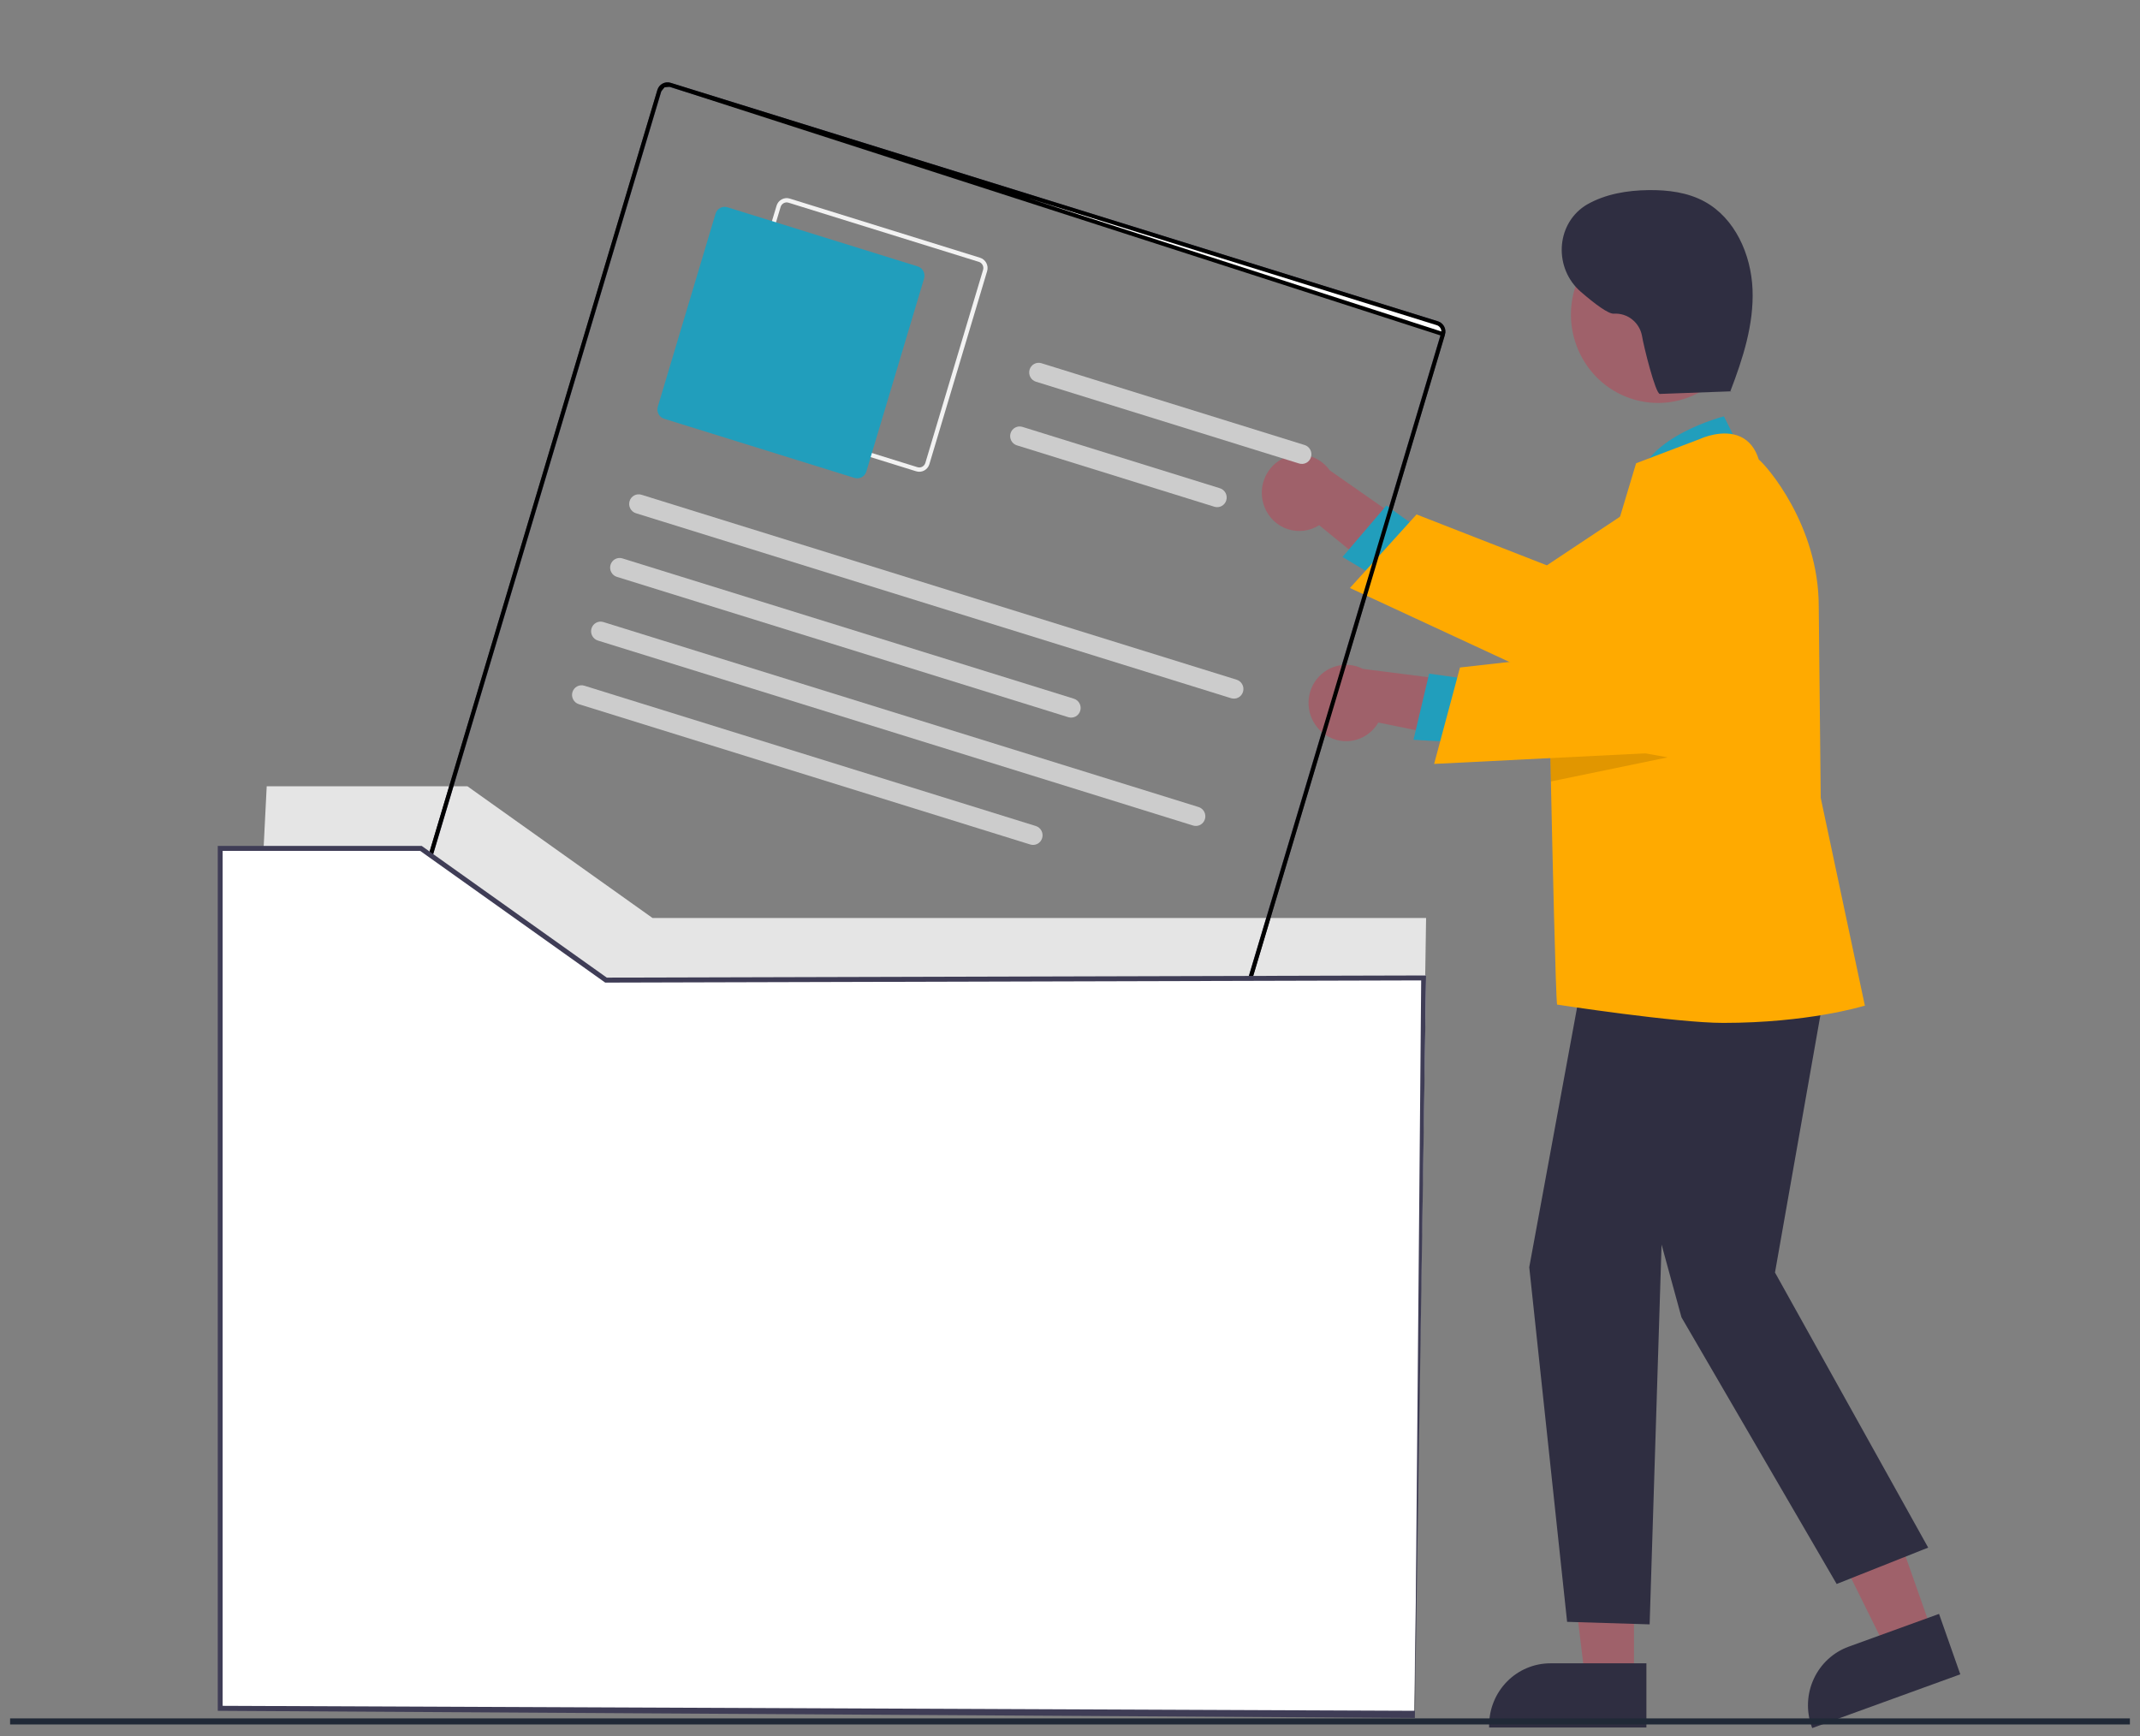 <svg width="106" height="86" viewBox="0 0 106 86" fill="none" xmlns="http://www.w3.org/2000/svg">
<rect x="0" y="0" width="106" height="86" fill="#808080" stroke="none"/>
<path d="M70.037 84.616H10.907L13.211 38.945H23.152L32.32 45.469H70.638L70.037 84.616Z" fill="#E5E5E5"/>
<path d="M58.236 59.343L20.228 47.531C20.095 47.489 19.984 47.396 19.918 47.271C19.853 47.147 19.839 47.001 19.879 46.866L32.563 4.454C32.603 4.319 32.695 4.207 32.817 4.141C32.94 4.074 33.083 4.06 33.216 4.102L71.224 15.914C71.357 15.956 71.468 16.049 71.534 16.173C71.599 16.298 71.613 16.444 71.573 16.578L58.889 58.99C58.849 59.125 58.757 59.238 58.635 59.304C58.512 59.37 58.369 59.384 58.236 59.343ZM33.155 4.305C33.076 4.28 32.989 4.289 32.916 4.328C32.843 4.368 32.788 4.436 32.763 4.517L20.079 46.928C20.055 47.009 20.064 47.097 20.103 47.172C20.142 47.246 20.209 47.302 20.289 47.327L58.297 59.14C58.376 59.164 58.462 59.156 58.536 59.116C58.609 59.077 58.664 59.009 58.689 58.928L71.373 16.516C71.397 16.435 71.388 16.348 71.349 16.273C71.31 16.198 71.243 16.142 71.163 16.118L33.155 4.305Z" fill="#3F3D56"/>
<path d="M54.019 57.481L24.535 48.318C24.415 48.281 24.315 48.197 24.256 48.085C24.197 47.973 24.184 47.842 24.221 47.72C24.257 47.599 24.339 47.497 24.45 47.438C24.56 47.378 24.689 47.365 24.809 47.403L54.292 56.566C54.412 56.603 54.512 56.687 54.571 56.799C54.63 56.911 54.643 57.043 54.607 57.164C54.57 57.285 54.488 57.387 54.378 57.447C54.267 57.506 54.138 57.519 54.019 57.481Z" fill="#CCCCCC"/>
<path d="M57.777 61.548L29.293 49.637C29.177 49.589 29.085 49.495 29.037 49.378C28.989 49.261 28.989 49.129 29.036 49.012C29.084 48.895 29.175 48.801 29.291 48.752C29.406 48.703 29.536 48.703 29.652 48.752L58.136 60.662C58.194 60.686 58.246 60.721 58.29 60.766C58.333 60.81 58.368 60.863 58.392 60.921C58.416 60.979 58.428 61.041 58.428 61.104C58.428 61.167 58.416 61.229 58.393 61.287C58.369 61.346 58.335 61.398 58.291 61.443C58.247 61.487 58.195 61.523 58.138 61.547C58.081 61.571 58.02 61.584 57.958 61.584C57.896 61.584 57.834 61.572 57.777 61.548Z" fill="#CCCCCC"/>
<path d="M43.881 61.321C44.451 61.352 45.023 61.334 45.59 61.269C46.101 61.208 46.633 61.124 47.081 60.852C47.274 60.74 47.439 60.583 47.562 60.394C47.684 60.205 47.761 59.989 47.786 59.764C47.806 59.55 47.758 59.335 47.65 59.151C47.541 58.966 47.378 58.822 47.183 58.738C46.985 58.653 46.769 58.625 46.556 58.655C46.344 58.685 46.144 58.773 45.977 58.91C45.798 59.067 45.657 59.263 45.563 59.484C45.47 59.705 45.427 59.944 45.437 60.184C45.461 61.169 46.228 62.142 47.081 62.552C48.041 63.014 49.353 62.621 49.599 61.485C49.65 61.248 49.333 61.166 49.2 61.318C49.019 61.521 48.921 61.786 48.926 62.059C48.931 62.333 49.039 62.594 49.227 62.79C49.416 62.985 49.67 63.101 49.94 63.112C50.209 63.123 50.472 63.03 50.676 62.85L50.319 62.701C50.423 63.142 50.639 63.548 50.946 63.878C51.254 64.207 51.641 64.449 52.069 64.578C52.281 64.643 52.5 64.677 52.721 64.679C52.989 64.68 53.264 64.817 53.521 64.901L55.369 65.513C55.641 65.603 55.813 65.184 55.539 65.093L53.865 64.539C53.587 64.447 53.308 64.352 53.029 64.262C52.828 64.198 52.609 64.233 52.401 64.195C52.011 64.12 51.649 63.934 51.359 63.658C51.069 63.383 50.862 63.029 50.762 62.639C50.756 62.6 50.74 62.563 50.716 62.532C50.692 62.501 50.66 62.477 50.625 62.462C50.589 62.447 50.55 62.442 50.511 62.447C50.473 62.451 50.436 62.466 50.405 62.489C50.288 62.602 50.132 62.664 49.97 62.66C49.809 62.657 49.655 62.589 49.543 62.471C49.431 62.353 49.369 62.196 49.371 62.032C49.373 61.868 49.438 61.711 49.553 61.596L49.155 61.429C48.996 62.163 48.115 62.438 47.48 62.226C46.77 61.989 46.16 61.299 45.948 60.576C45.891 60.402 45.87 60.218 45.887 60.036C45.903 59.854 45.956 59.677 46.043 59.517C46.12 59.371 46.241 59.253 46.388 59.18C46.535 59.107 46.7 59.082 46.861 59.11C47.005 59.13 47.136 59.207 47.225 59.324C47.315 59.44 47.356 59.587 47.34 59.734C47.317 59.899 47.254 60.056 47.156 60.19C47.059 60.325 46.93 60.433 46.782 60.505C46.383 60.723 45.904 60.777 45.46 60.827C44.954 60.883 44.444 60.897 43.935 60.871C43.65 60.856 43.593 61.307 43.881 61.321Z" fill="#6C63FF"/>
<path d="M62.64 25.127C62.742 25.381 62.897 25.61 63.095 25.798C63.293 25.985 63.529 26.126 63.786 26.21C64.044 26.295 64.316 26.321 64.585 26.287C64.853 26.253 65.111 26.16 65.341 26.014L70.471 30.192L70.789 26.737L65.868 23.299C65.601 22.924 65.207 22.662 64.763 22.562C64.318 22.462 63.852 22.532 63.454 22.757C63.056 22.982 62.754 23.348 62.604 23.785C62.454 24.221 62.467 24.699 62.64 25.127Z" fill="#9F616A"/>
<path d="M70.586 26.413L68.671 25.039L66.499 27.587L69.025 29.107L70.586 26.413Z" fill="#219EBC"/>
<path d="M70.166 25.481L76.62 28.002L82.832 23.872C83.474 23.445 84.247 23.27 85.007 23.379C85.767 23.489 86.461 23.875 86.961 24.467C87.46 25.058 87.731 25.814 87.722 26.593C87.713 27.372 87.425 28.121 86.912 28.701L86.857 28.763L77.302 33.965L66.865 29.124L70.166 25.481Z" fill="#FFAA00"/>
<path d="M95.731 80.903L93.455 81.729L89.236 73.211L92.594 71.992L95.731 80.903Z" fill="#9F616A"/>
<path d="M89.763 85.595L89.729 85.5C89.46 84.731 89.501 83.885 89.846 83.147C90.189 82.409 90.808 81.84 91.565 81.564L96.046 79.939L97.099 82.932L89.763 85.595Z" fill="#2F2E41"/>
<path d="M65.474 36.261C65.679 36.44 65.92 36.571 66.181 36.645C66.442 36.718 66.715 36.733 66.982 36.688C67.249 36.643 67.503 36.539 67.726 36.383C67.949 36.228 68.136 36.025 68.273 35.788L74.722 37.103L73.439 33.887L67.512 33.131C67.105 32.923 66.637 32.874 66.197 32.993C65.757 33.112 65.375 33.391 65.123 33.777C64.872 34.162 64.769 34.629 64.834 35.086C64.898 35.544 65.126 35.962 65.474 36.261Z" fill="#9F616A"/>
<path d="M80.935 83.188H78.518L77.369 73.725L80.935 73.725L80.935 83.188Z" fill="#9F616A"/>
<path d="M81.551 85.567L73.76 85.566V85.466C73.76 85.062 73.838 84.662 73.99 84.288C74.143 83.914 74.366 83.575 74.648 83.289C74.929 83.003 75.264 82.776 75.632 82.622C75.999 82.467 76.394 82.387 76.792 82.387H76.792L81.551 82.387L81.551 85.567Z" fill="#2F2E41"/>
<path d="M86.441 22.73L85.391 20.622C85.391 20.622 81.476 21.618 81.12 23.922L86.441 22.73Z" fill="#219EBC"/>
<path d="M90.777 46.838L87.92 63.03L95.508 76.656L90.975 78.457L83.288 65.249L82.302 61.647L81.711 80.458L77.623 80.332L75.748 62.767L78.755 46.438L90.777 46.838Z" fill="#2F2E41"/>
<path d="M90.186 39.522L90.087 30.027C90.087 26.003 87.479 23.037 87.117 22.762C86.947 22.211 86.642 21.83 86.21 21.63C85.341 21.23 84.277 21.71 84.232 21.732L81.042 22.946L81.027 22.991C80.993 23.092 77.774 33.817 76.966 36.509C76.851 36.895 76.785 37.116 76.785 37.116C76.785 37.116 76.797 37.739 76.82 38.707C76.891 42.035 77.06 49.448 77.127 49.759C77.127 49.759 83.02 50.666 85.353 50.666C89.55 50.666 92.216 49.851 92.276 49.837L92.373 49.816L90.186 39.522Z" fill="#FFAA00"/>
<path d="M84.195 19.422C86.285 18.262 87.054 15.601 85.911 13.479C84.769 11.356 82.148 10.576 80.058 11.736C77.968 12.897 77.2 15.557 78.342 17.68C79.485 19.802 82.105 20.582 84.195 19.422Z" fill="#9F616A"/>
<path opacity="0.2" d="M82.605 37.513L76.82 38.707C76.797 37.739 76.785 37.116 76.785 37.116C76.785 37.116 76.851 36.895 76.966 36.509L82.605 37.513Z" fill="#6B4700"/>
<path d="M73.111 33.693L70.789 33.367L70.014 36.644L72.946 36.815L73.111 33.693Z" fill="#219EBC"/>
<path d="M72.317 33.062L79.189 32.288L82.836 25.719C83.212 25.041 83.82 24.524 84.544 24.267C85.268 24.009 86.06 24.028 86.772 24.32C87.483 24.612 88.066 25.157 88.411 25.853C88.756 26.549 88.839 27.349 88.646 28.102L88.625 28.184L82.496 37.264L71.036 37.838L72.317 33.062Z" fill="#FFAA00"/>
<path d="M85.8 19.381L82.22 19.512C82.002 19.52 81.41 17.128 81.332 16.632C81.271 16.309 81.096 16.02 80.84 15.819C80.584 15.617 80.265 15.517 79.942 15.537C79.674 15.563 78.998 15.055 78.301 14.453C76.977 13.31 77.046 11.164 78.5 10.198C78.54 10.172 78.579 10.148 78.617 10.126C79.534 9.605 80.607 9.429 81.659 9.416C82.612 9.404 83.592 9.526 84.431 9.984C85.936 10.805 86.737 12.599 86.808 14.332C86.878 16.066 86.331 17.761 85.71 19.377" fill="#2F2E41"/>
<path d="M20.258 47.435L58.265 59.248C58.373 59.281 58.488 59.27 58.587 59.216C58.686 59.163 58.761 59.072 58.794 58.962L20.258 47.435ZM20.258 47.435C20.151 47.402 20.06 47.326 20.007 47.225M20.258 47.435L20.007 47.225M20.007 47.225C19.954 47.123 19.942 47.005 19.975 46.895M20.007 47.225L19.975 46.895M19.975 46.895L32.658 4.483L19.975 46.895ZM32.865 4.229C32.766 4.282 32.691 4.373 32.659 4.483L32.865 4.229ZM32.865 4.229C32.964 4.175 33.079 4.164 33.187 4.197M32.865 4.229L33.187 4.197M33.187 4.197C33.187 4.197 33.187 4.197 33.187 4.197M33.187 4.197L33.187 4.197M33.187 4.197L71.194 16.01C71.194 16.01 71.194 16.01 71.194 16.01C71.301 16.043 71.392 16.119 71.445 16.22C71.499 16.321 71.51 16.44 71.477 16.55L33.187 4.197ZM71.477 16.55L58.794 58.962L71.477 16.55Z" fill="white" stroke="black" stroke-width="0.2"/>
<line x1="0.5" y1="85.265" x2="105.5" y2="85.265" stroke="#202937" stroke-width="0.3"/>
<path d="M70.638 48.315L70.037 84.985L10.907 84.616V42.022H20.849L30.016 48.547L70.638 48.315Z" fill="white"/>
<path d="M70.082 85.094L10.786 84.739V41.899H20.887L30.055 48.423L70.638 48.315L70.082 85.094ZM11.028 84.493L70.082 84.739L70.395 48.561L29.978 48.67L20.811 42.145H11.028V84.493Z" fill="#3F3D56"/>
<path d="M45.382 23.344L35.955 20.414C35.822 20.372 35.711 20.279 35.645 20.155C35.58 20.03 35.566 19.884 35.606 19.75L38.465 10.189C38.506 10.054 38.597 9.941 38.72 9.875C38.842 9.809 38.986 9.795 39.119 9.836L48.545 12.766C48.678 12.807 48.79 12.901 48.855 13.025C48.921 13.15 48.935 13.296 48.895 13.43L46.035 22.991C45.995 23.126 45.903 23.238 45.781 23.305C45.658 23.371 45.515 23.385 45.382 23.344ZM39.058 10.04C38.978 10.015 38.892 10.023 38.818 10.063C38.745 10.103 38.69 10.17 38.666 10.251L35.806 19.812C35.782 19.893 35.791 19.98 35.83 20.055C35.87 20.13 35.936 20.186 36.016 20.21L45.443 23.14C45.523 23.165 45.609 23.157 45.682 23.117C45.756 23.077 45.811 23.009 45.835 22.929L48.694 13.368C48.718 13.287 48.71 13.2 48.67 13.125C48.631 13.05 48.564 12.994 48.484 12.97L39.058 10.04Z" fill="#F2F2F2"/>
<path d="M42.325 23.672L32.898 20.742C32.778 20.705 32.678 20.621 32.619 20.509C32.56 20.396 32.547 20.265 32.583 20.144L35.443 10.584C35.479 10.462 35.561 10.361 35.672 10.301C35.782 10.242 35.911 10.229 36.031 10.266L45.457 13.196C45.577 13.233 45.677 13.317 45.736 13.429C45.795 13.541 45.808 13.672 45.772 13.794L42.913 23.354C42.876 23.476 42.794 23.577 42.684 23.637C42.573 23.696 42.444 23.709 42.325 23.672Z" fill="#219EBC"/>
<path d="M60.982 34.584L31.498 25.421C31.439 25.402 31.384 25.372 31.336 25.332C31.288 25.292 31.249 25.243 31.22 25.187C31.19 25.132 31.172 25.071 31.166 25.008C31.16 24.946 31.166 24.883 31.184 24.823C31.202 24.762 31.232 24.706 31.271 24.658C31.31 24.61 31.358 24.569 31.413 24.54C31.468 24.511 31.527 24.492 31.589 24.486C31.651 24.48 31.713 24.487 31.772 24.505L61.256 33.668C61.375 33.706 61.476 33.789 61.535 33.902C61.594 34.014 61.606 34.145 61.57 34.266C61.534 34.388 61.452 34.489 61.341 34.549C61.231 34.608 61.102 34.621 60.982 34.584Z" fill="#CCCCCC"/>
<path d="M52.919 35.524L30.556 28.573C30.497 28.555 30.441 28.525 30.393 28.485C30.346 28.445 30.306 28.396 30.277 28.34C30.248 28.285 30.229 28.224 30.223 28.161C30.217 28.099 30.223 28.036 30.241 27.976C30.259 27.915 30.289 27.86 30.328 27.811C30.367 27.762 30.416 27.722 30.47 27.693C30.525 27.663 30.585 27.645 30.646 27.639C30.708 27.633 30.77 27.64 30.829 27.658L53.193 34.608C53.312 34.646 53.413 34.73 53.472 34.842C53.531 34.954 53.544 35.085 53.507 35.206C53.471 35.328 53.389 35.429 53.278 35.489C53.168 35.548 53.039 35.561 52.919 35.524Z" fill="#CCCCCC"/>
<path d="M64.349 22.958L51.312 18.906C51.253 18.888 51.198 18.858 51.15 18.818C51.102 18.778 51.063 18.729 51.033 18.673C51.004 18.617 50.986 18.557 50.98 18.494C50.974 18.432 50.98 18.369 50.998 18.308C51.016 18.248 51.045 18.192 51.085 18.144C51.124 18.095 51.172 18.055 51.227 18.026C51.282 17.996 51.341 17.978 51.403 17.972C51.465 17.966 51.527 17.973 51.586 17.991L64.623 22.043C64.743 22.08 64.843 22.164 64.902 22.276C64.961 22.388 64.974 22.519 64.937 22.641C64.901 22.762 64.819 22.864 64.709 22.923C64.598 22.983 64.469 22.995 64.349 22.958Z" fill="#CCCCCC"/>
<path d="M60.153 25.1L50.37 22.059C50.25 22.022 50.15 21.938 50.09 21.826C50.032 21.714 50.019 21.583 50.055 21.461C50.091 21.34 50.174 21.238 50.284 21.179C50.394 21.119 50.524 21.107 50.643 21.144L60.427 24.184C60.546 24.222 60.647 24.305 60.706 24.418C60.765 24.53 60.777 24.661 60.741 24.782C60.705 24.904 60.622 25.005 60.512 25.065C60.402 25.124 60.273 25.137 60.153 25.1Z" fill="#CCCCCC"/>
<path d="M59.096 40.89L29.613 31.727C29.553 31.708 29.498 31.678 29.451 31.638C29.403 31.598 29.363 31.549 29.334 31.493C29.305 31.438 29.286 31.377 29.28 31.314C29.274 31.252 29.28 31.189 29.298 31.128C29.316 31.068 29.346 31.013 29.385 30.964C29.424 30.916 29.473 30.875 29.527 30.846C29.582 30.817 29.642 30.798 29.703 30.792C29.765 30.786 29.827 30.793 29.887 30.811L59.37 39.974C59.49 40.012 59.59 40.096 59.649 40.208C59.708 40.32 59.721 40.451 59.684 40.572C59.648 40.694 59.566 40.795 59.455 40.855C59.345 40.914 59.216 40.927 59.096 40.89Z" fill="#CCCCCC"/>
<path d="M51.033 41.83L28.67 34.879C28.61 34.861 28.555 34.831 28.508 34.791C28.46 34.751 28.42 34.702 28.391 34.646C28.362 34.59 28.343 34.53 28.337 34.467C28.331 34.404 28.337 34.341 28.355 34.281C28.373 34.221 28.403 34.165 28.442 34.117C28.481 34.068 28.53 34.028 28.584 33.999C28.639 33.969 28.699 33.951 28.76 33.945C28.822 33.939 28.884 33.945 28.944 33.964L51.307 40.914C51.366 40.933 51.421 40.963 51.469 41.003C51.517 41.043 51.557 41.092 51.586 41.148C51.615 41.203 51.633 41.264 51.639 41.326C51.645 41.389 51.639 41.452 51.621 41.512C51.603 41.572 51.574 41.628 51.535 41.677C51.495 41.725 51.447 41.765 51.392 41.795C51.338 41.824 51.278 41.843 51.216 41.848C51.155 41.854 51.092 41.848 51.033 41.83Z" fill="#CCCCCC"/>
</svg>
